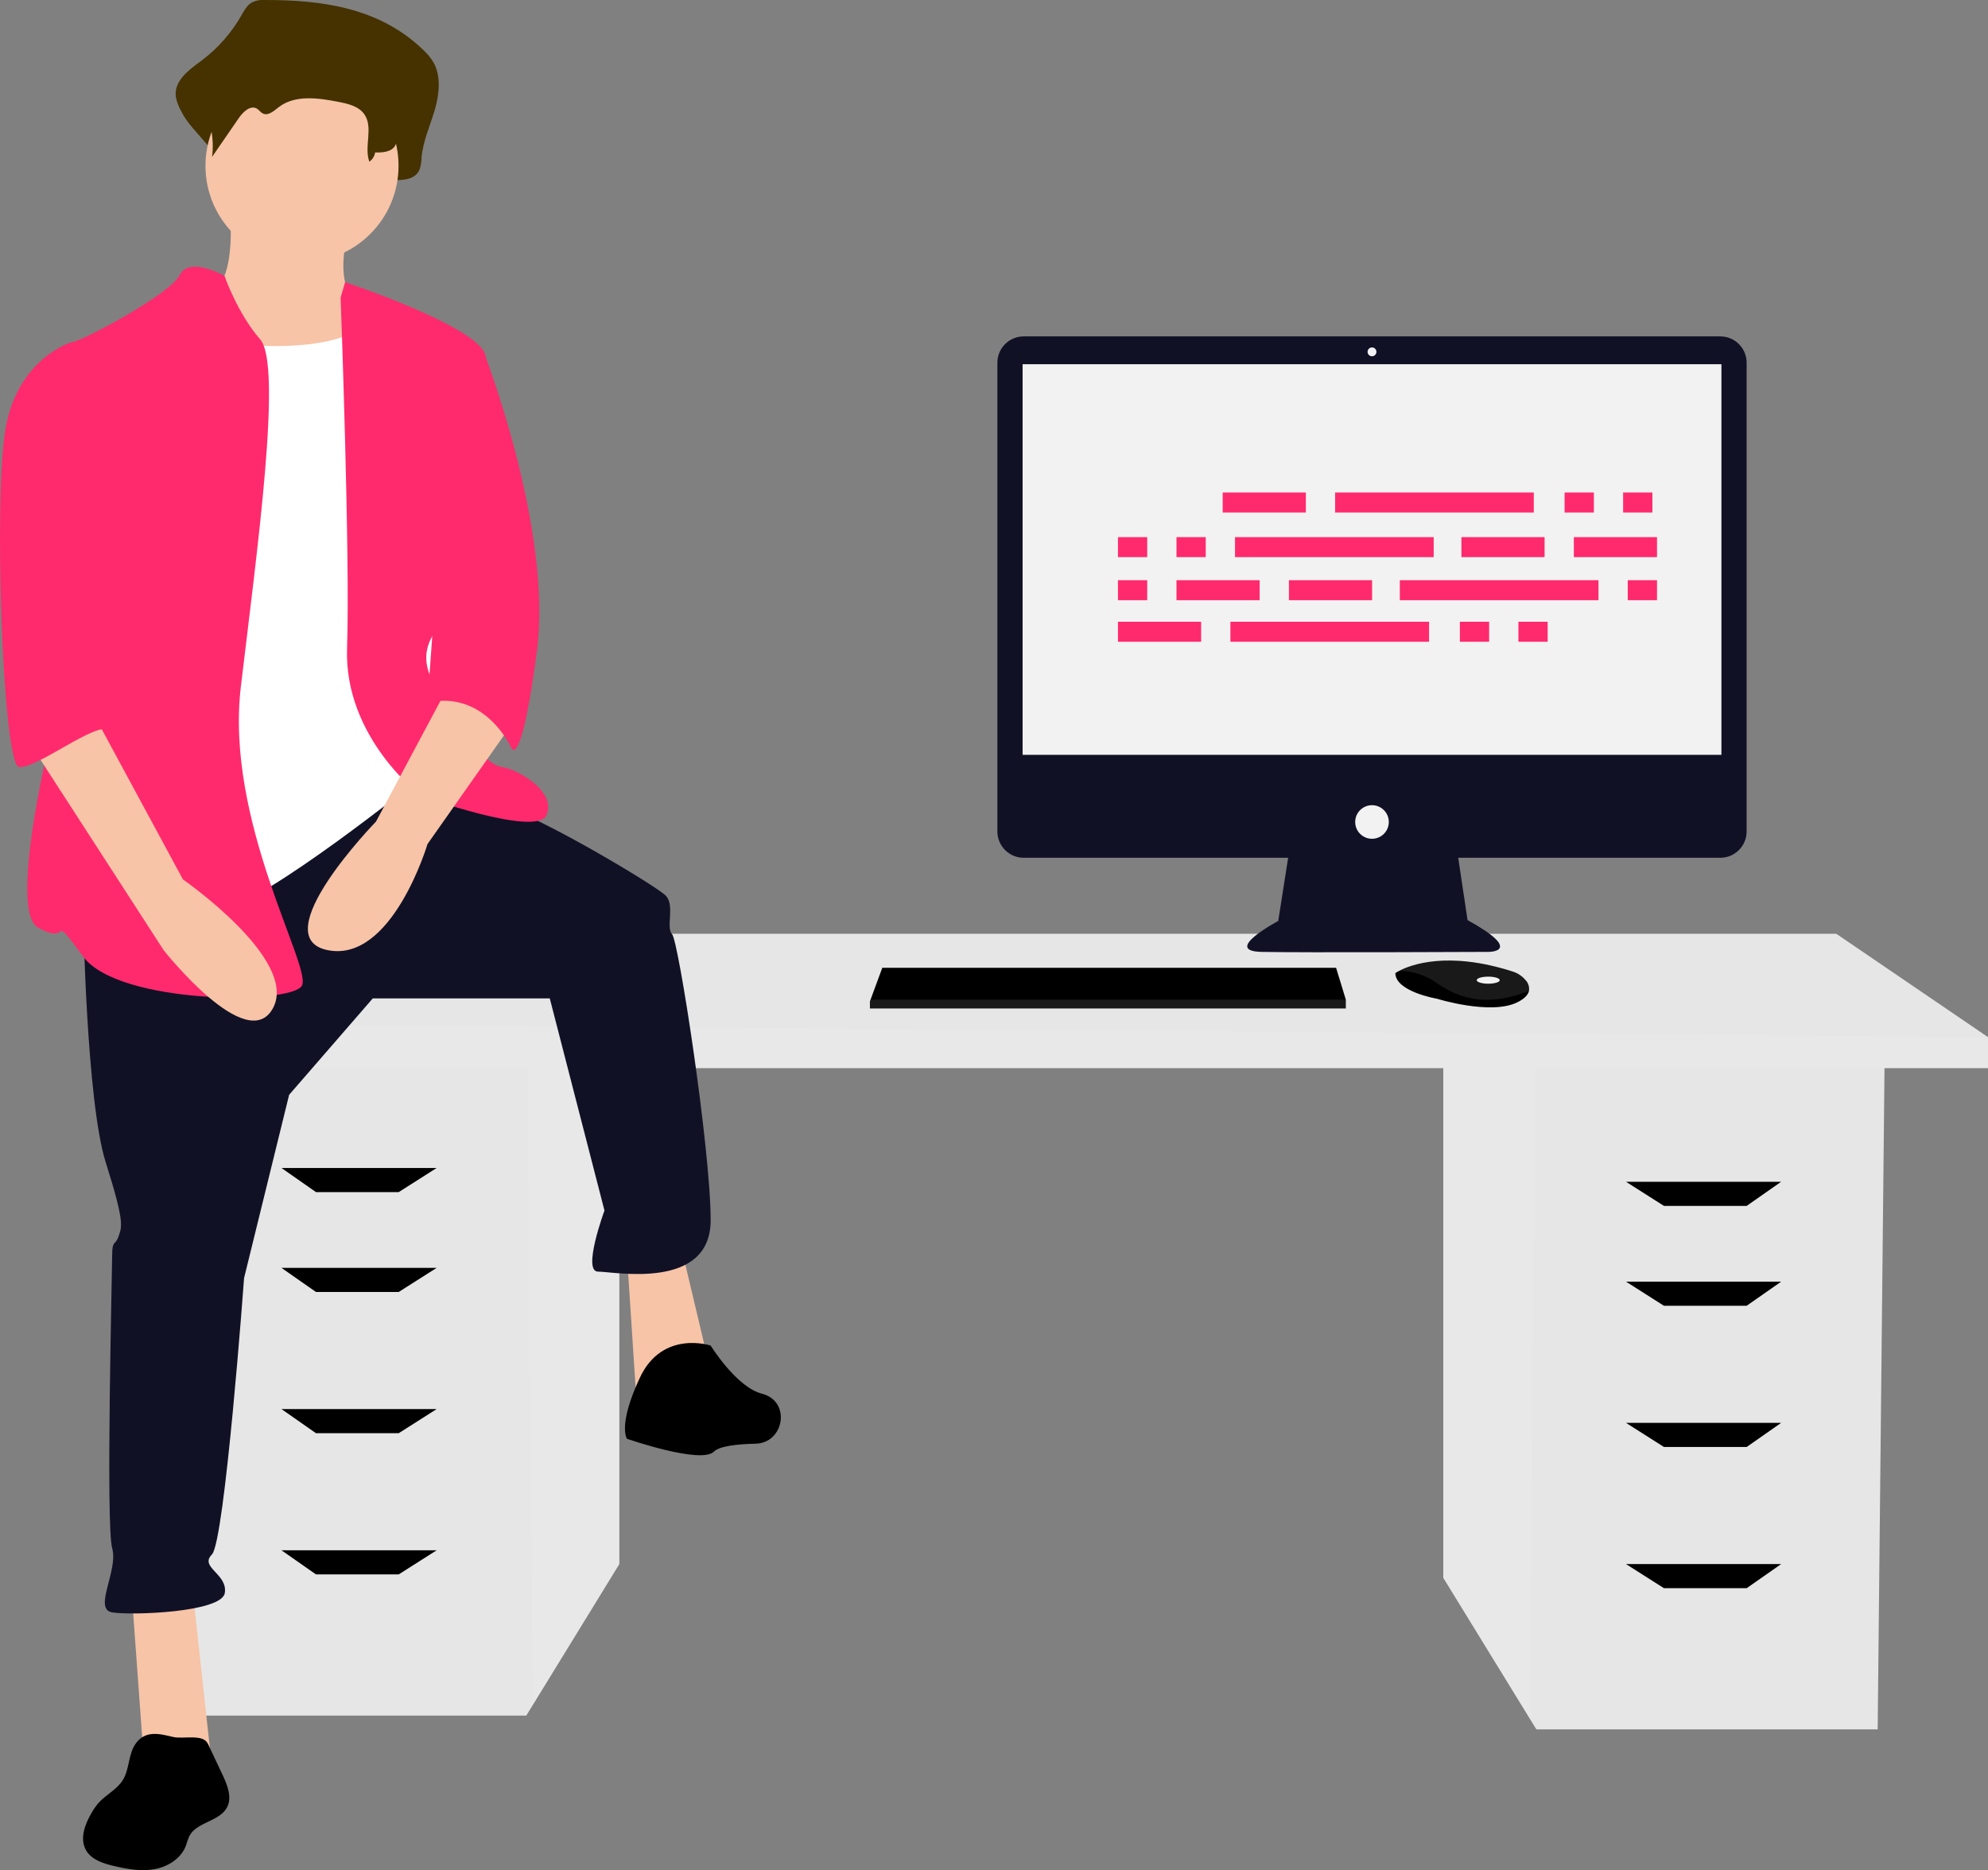 <svg width="389" height="366" viewBox="0 0 389 366" fill="none" xmlns="http://www.w3.org/2000/svg">
<rect x="0" y="0" width="389" height="366" fill="#808080" stroke="none"/>
<g clip-path="url(#clip0)">
<path d="M282.416 207.69V308.795L299.341 336.357L300.63 338.453H367.413L368.763 207.69H282.416Z" fill="#E6E6E6"/>
<path opacity="0.1" d="M282.416 207.69V308.795L299.341 336.357L300.38 207.69H282.416Z" fill="white"/>
<path d="M121.19 204.994V306.099L104.265 333.661L102.977 335.756H36.193L34.844 204.994H121.19Z" fill="#E6E6E6"/>
<path opacity="0.1" d="M121.19 204.994V306.099L104.265 333.661L103.226 204.994H121.19Z" fill="white"/>
<path d="M389 202.972V209.038H26.074V200.276L59.803 182.751H359.319L389 202.972Z" fill="#E6E6E6"/>
<path opacity="0.1" d="M389 202.972V209.038H26.074V200.276L389 202.972Z" fill="white"/>
<path d="M78.017 233.303H61.827L55.081 228.585H85.438L78.017 233.303Z" fill="black"/>
<path d="M78.017 252.85H61.827L55.081 248.132H85.438L78.017 252.85Z" fill="black"/>
<path d="M78.017 280.486H61.827L55.081 275.767H85.438L78.017 280.486Z" fill="black"/>
<path d="M78.017 308.121H61.827L55.081 303.403H85.438L78.017 308.121Z" fill="black"/>
<path d="M325.589 235.999H341.779L348.525 231.281H318.169L325.589 235.999Z" fill="black"/>
<path d="M325.589 255.546H341.779L348.525 250.828H318.169L325.589 255.546Z" fill="black"/>
<path d="M325.589 283.182H341.779L348.525 278.464H318.169L325.589 283.182Z" fill="black"/>
<path d="M325.589 310.817H341.779L348.525 306.099H318.169L325.589 310.817Z" fill="black"/>
<path d="M336.614 65.833H200.317C199.64 65.833 198.97 65.966 198.344 66.225C197.719 66.483 197.15 66.863 196.672 67.341C196.193 67.819 195.813 68.387 195.554 69.012C195.295 69.637 195.162 70.307 195.162 70.983V162.722C195.162 163.398 195.295 164.068 195.554 164.693C195.813 165.318 196.193 165.886 196.672 166.364C197.15 166.842 197.719 167.222 198.344 167.48C198.97 167.739 199.64 167.872 200.317 167.872H252.056L250.118 180.238C250.118 180.238 239.04 186.118 246.829 186.291C254.618 186.464 291.313 186.291 291.313 186.291C291.313 186.291 298.41 186.291 287.159 180.065L285.336 167.872H336.614C337.291 167.872 337.962 167.739 338.587 167.48C339.212 167.222 339.781 166.842 340.259 166.364C340.738 165.886 341.118 165.318 341.377 164.693C341.636 164.068 341.769 163.398 341.769 162.722V70.983C341.769 70.307 341.636 69.637 341.377 69.012C341.118 68.387 340.738 67.819 340.259 67.341C339.781 66.863 339.212 66.483 338.587 66.225C337.962 65.966 337.291 65.833 336.614 65.833Z" fill="#111126"/>
<path d="M336.836 71.281H200.095V147.724H336.836V71.281Z" fill="#F2F2F2"/>
<path d="M268.466 69.724C268.943 69.724 269.331 69.337 269.331 68.859C269.331 68.382 268.943 67.995 268.466 67.995C267.988 67.995 267.6 68.382 267.6 68.859C267.6 69.337 267.988 69.724 268.466 69.724Z" fill="#F2F2F2"/>
<path d="M268.465 164.154C270.282 164.154 271.754 162.683 271.754 160.868C271.754 159.053 270.282 157.582 268.465 157.582C266.649 157.582 265.177 159.053 265.177 160.868C265.177 162.683 266.649 164.154 268.465 164.154Z" fill="#F2F2F2"/>
<path d="M263.341 195.631V197.36H170.219V195.977L170.347 195.631L172.642 189.405H261.437L263.341 195.631Z" fill="black"/>
<path d="M299.177 193.937C299.008 194.662 298.367 195.427 296.92 196.149C291.727 198.744 281.169 195.458 281.169 195.458C281.169 195.458 273.034 194.074 273.034 190.442C273.262 190.286 273.5 190.144 273.747 190.018C275.93 188.864 283.169 186.017 296.003 190.139C296.949 190.436 297.794 190.989 298.443 191.737C298.731 192.019 298.947 192.366 299.075 192.749C299.203 193.131 299.238 193.539 299.177 193.937Z" fill="black"/>
<path opacity="0.1" d="M299.177 193.937C292.821 196.371 287.156 196.552 281.342 192.518C279.143 190.893 276.481 190.017 273.747 190.018C275.93 188.864 283.169 186.017 296.003 190.139C296.949 190.436 297.794 190.989 298.443 191.737C298.731 192.019 298.947 192.366 299.075 192.749C299.203 193.131 299.238 193.539 299.177 193.937Z" fill="white"/>
<path d="M291.208 192.518C292.451 192.518 293.458 192.208 293.458 191.826C293.458 191.444 292.451 191.134 291.208 191.134C289.965 191.134 288.958 191.444 288.958 191.826C288.958 192.208 289.965 192.518 291.208 192.518Z" fill="#F2F2F2"/>
<path opacity="0.1" d="M263.341 195.631V197.36H170.219V195.977L170.347 195.631H263.341Z" fill="white"/>
<path d="M51.777 8.6695e-05C50.832 -0.077 49.886 0.134 49.063 0.606C48.256 1.158 47.747 2.126 47.228 3.027C45.242 6.511 42.554 9.545 39.333 11.938C36.987 13.655 34.004 15.796 34.406 18.962C34.617 20.008 35.004 21.01 35.549 21.927C37.713 26.292 43.619 29.666 43.038 34.647C45.188 31.05 42.312 29.271 44.462 25.675C45.486 23.962 47.265 22.029 48.811 23.104C49.329 23.464 49.669 24.11 50.208 24.426C51.494 25.18 52.862 23.739 54 22.718C57.926 19.197 63.508 20.119 68.393 21.216C70.699 21.734 73.233 22.414 74.596 24.616C76.388 27.512 72.893 30.639 72.01 33.913C71.938 34.192 71.934 34.484 72 34.764C72.065 35.045 72.198 35.305 72.386 35.524C72.575 35.742 72.813 35.911 73.081 36.017C73.349 36.123 73.639 36.163 73.926 36.133C75.391 35.988 77.128 35.87 77.215 35.227C79.059 35.293 81.318 35.084 82.108 33.165C82.35 32.406 82.478 31.616 82.487 30.819C82.777 27.596 84.146 24.656 85.053 21.588C85.96 18.521 86.354 14.926 84.824 12.206C84.278 11.301 83.602 10.481 82.819 9.771C74.133 1.373 62.714 -0.012 51.777 8.6695e-05Z" fill="#453200"/>
<path d="M44.927 40.938C44.927 40.938 46.816 56.666 39.89 57.924C32.964 59.182 46.186 80.573 46.186 80.573L77.668 84.347L70.113 59.182C70.113 59.182 65.076 57.295 68.224 44.712C71.372 32.13 44.927 40.938 44.927 40.938Z" fill="#F7C4A7"/>
<path d="M25.723 311.148L28.242 345.75H41.464L37.686 311.148H25.723Z" fill="#F7C4A7"/>
<path d="M122.688 245.719L124.576 274.658L139.058 268.367L133.391 244.461L122.688 245.719Z" fill="#F7C4A7"/>
<path d="M16.278 179.031C16.278 179.031 16.908 215.521 20.686 227.474C24.464 239.427 23.834 240.057 23.204 241.944C22.575 243.831 21.945 242.573 21.945 245.719C21.945 248.864 20.686 298.565 21.945 302.969C23.204 307.373 18.167 314.923 21.945 315.552C25.723 316.181 43.353 315.552 43.983 311.777C44.612 308.002 38.946 306.744 41.464 304.228C43.983 301.711 47.76 250.123 47.76 250.123L56.575 214.262L72.946 195.389H107.576L118.28 236.911C118.28 236.911 113.873 248.864 117.021 248.864C120.169 248.864 139.058 252.639 139.058 238.798C139.058 224.958 132.762 184.064 131.502 182.806C130.243 181.548 132.132 177.144 130.243 175.257C128.354 173.369 106.317 160.157 98.132 157.641C89.946 155.124 78.464 152.129 78.464 152.129L16.278 179.031Z" fill="#111126"/>
<path d="M139.058 263.334C139.058 263.334 129.614 260.189 125.206 269.626C120.799 279.063 122.688 281.579 122.688 281.579C122.688 281.579 137.169 286.612 139.688 284.096C140.784 283.001 144.263 282.62 147.845 282.54C153.299 282.418 154.751 274.707 149.599 272.911C149.445 272.857 149.29 272.811 149.132 272.771C144.095 271.513 139.058 263.334 139.058 263.334Z" fill="black"/>
<path d="M59.094 51.318C69.526 51.318 77.983 42.868 77.983 32.444C77.983 22.021 69.526 13.571 59.094 13.571C48.662 13.571 40.205 22.021 40.205 32.444C40.205 42.868 48.662 51.318 59.094 51.318Z" fill="#F7C4A7"/>
<path d="M34.538 65.788C34.538 65.788 65.39 72.08 72.946 62.014C80.502 51.947 83.65 90.324 83.65 90.324L87.428 130.588L81.761 152.608C81.761 152.608 52.168 176.515 42.723 178.402C33.279 180.29 18.797 181.548 18.797 181.548C18.797 181.548 23.204 111.715 23.204 110.456C23.204 109.198 34.538 65.788 34.538 65.788Z" fill="white"/>
<path d="M43.921 53.989C43.921 53.989 37.057 50.06 35.168 53.835C33.279 57.61 15.649 67.046 13.76 67.046C11.871 67.046 17.538 119.264 15.019 125.555C12.501 131.847 0.537 177.773 7.463 181.548C14.389 185.323 9.352 177.773 16.278 187.21C23.204 196.647 57.205 196.647 59.094 192.872C60.983 189.097 43.983 160.787 47.131 134.363C50.279 107.94 55.316 71.45 50.909 66.417C46.501 61.384 43.921 53.989 43.921 53.989Z" fill="#FF2A6D"/>
<path d="M66.65 58.239L67.527 55.223C67.527 55.223 93.724 63.901 94.983 69.563C96.243 75.225 95.613 114.86 91.206 118.006C86.798 121.152 80.502 126.185 84.909 133.734C89.317 141.284 94.354 149.462 98.132 150.091C101.909 150.721 108.835 155.124 106.947 159.528C105.058 163.932 82.391 155.754 82.391 155.754C82.391 155.754 67.279 144.429 67.909 126.814C68.539 109.198 66.65 58.239 66.65 58.239Z" fill="#FF2A6D"/>
<path d="M88.687 132.476L73.576 160.787C73.576 160.787 51.538 183.435 64.131 185.952C76.724 188.468 83.65 165.19 83.65 165.19L100.021 141.913L88.687 132.476Z" fill="#F7C4A7"/>
<path d="M52.697 4.938C51.936 4.882 51.173 5.03 50.488 5.367C49.869 5.819 49.358 6.403 48.994 7.078C47.315 9.602 45.126 11.747 42.567 13.376C40.657 14.589 38.23 16.103 38.556 18.34C38.734 19.091 39.049 19.802 39.487 20.436C41.255 23.553 41.959 27.16 41.492 30.711L46.743 23.085C47.576 21.875 49.024 20.508 50.283 21.268C50.704 21.523 50.981 21.979 51.42 22.203C52.467 22.736 53.58 21.717 54.507 20.995C57.703 18.506 62.247 19.158 66.224 19.934C68.101 20.3 70.163 20.78 71.273 22.337C73.117 24.924 71.191 28.661 72.267 31.649C72.569 31.439 72.825 31.17 73.02 30.858C73.215 30.547 73.346 30.199 73.404 29.837C74.906 29.883 76.745 29.735 77.388 28.379C77.584 27.848 77.688 27.287 77.697 26.721C77.933 24.443 79.047 22.365 79.785 20.197C80.524 18.029 80.845 15.488 79.599 13.566C79.143 12.914 78.593 12.334 77.966 11.844C70.896 5.908 61.6 4.93 52.697 4.938Z" fill="#453200"/>
<path d="M88.687 67.046L94.553 68.602C94.553 68.602 108.206 103.536 105.058 127.443C101.909 151.35 100.02 146.317 100.02 146.317C100.02 146.317 94.983 134.992 83.65 137.509L88.687 67.046Z" fill="#FF2A6D"/>
<path d="M26.595 341.177C25.077 343.239 25.381 346.186 24.037 348.364C22.871 350.253 20.674 351.243 19.215 352.916C18.75 353.472 18.335 354.068 17.976 354.698C16.623 356.962 15.524 359.863 16.856 362.14C17.927 363.971 20.18 364.686 22.246 365.174C24.857 365.79 27.571 366.284 30.212 365.813C32.853 365.342 35.435 363.725 36.377 361.215C36.562 360.584 36.782 359.963 37.036 359.356C38.468 356.54 42.958 356.51 44.423 353.711C45.449 351.752 44.506 349.384 43.564 347.384L40.686 341.276C39.731 339.249 35.86 340.414 33.842 339.929C31.21 339.295 28.489 338.597 26.595 341.177Z" fill="black"/>
<path d="M5.575 145.058L32.019 185.952C32.019 185.952 48.39 206.713 53.427 197.276C58.464 187.839 35.797 172.111 35.797 172.111L18.797 140.655L5.575 145.058Z" fill="#F7C4A7"/>
<path d="M18.797 68.305L13.76 67.046C13.76 67.046 3.686 70.192 1.167 83.404C-1.351 96.615 0.537 149.462 3.686 150.091C6.834 150.721 19.235 140.89 21.22 142.974C23.204 145.058 16.908 134.363 18.797 128.701C20.686 123.039 18.797 68.305 18.797 68.305Z" fill="#FF2A6D"/>
<path d="M255.523 96.387H239.249V100.302H255.523V96.387Z" fill="#FF2A6D"/>
<path d="M311.878 96.387H306.152V100.302H311.878V96.387Z" fill="#FF2A6D"/>
<path d="M323.33 96.387H317.604V100.302H323.33V96.387Z" fill="#FF2A6D"/>
<path d="M300.125 96.387H261.249V100.302H300.125V96.387Z" fill="#FF2A6D"/>
<path d="M235.03 121.681H218.757V125.596H235.03V121.681Z" fill="#FF2A6D"/>
<path d="M291.386 121.681H285.66V125.596H291.386V121.681Z" fill="#FF2A6D"/>
<path d="M302.837 121.681H297.112V125.596H302.837V121.681Z" fill="#FF2A6D"/>
<path d="M279.632 121.681H240.756V125.596H279.632V121.681Z" fill="#FF2A6D"/>
<path d="M302.235 105.12H285.961V109.034H302.235V105.12Z" fill="#FF2A6D"/>
<path d="M324.234 105.12H307.961V109.034H324.234V105.12Z" fill="#FF2A6D"/>
<path d="M224.483 105.12H218.757V109.034H224.483V105.12Z" fill="#FF2A6D"/>
<path d="M235.934 105.12H230.208V109.034H235.934V105.12Z" fill="#FF2A6D"/>
<path d="M280.536 105.12H241.66V109.034H280.536V105.12Z" fill="#FF2A6D"/>
<path d="M268.482 113.551H252.208V117.465H268.482V113.551Z" fill="#FF2A6D"/>
<path d="M246.482 113.551H230.208V117.465H246.482V113.551Z" fill="#FF2A6D"/>
<path d="M224.483 113.551H218.757V117.465H224.483V113.551Z" fill="#FF2A6D"/>
<path d="M324.234 113.551H318.508V117.465H324.234V113.551Z" fill="#FF2A6D"/>
<path d="M312.782 113.551H273.906V117.465H312.782V113.551Z" fill="#FF2A6D"/>
</g>
<defs>
<clipPath id="clip0">
<rect width="389" height="366" fill="white"/>
</clipPath>
</defs>
</svg>
